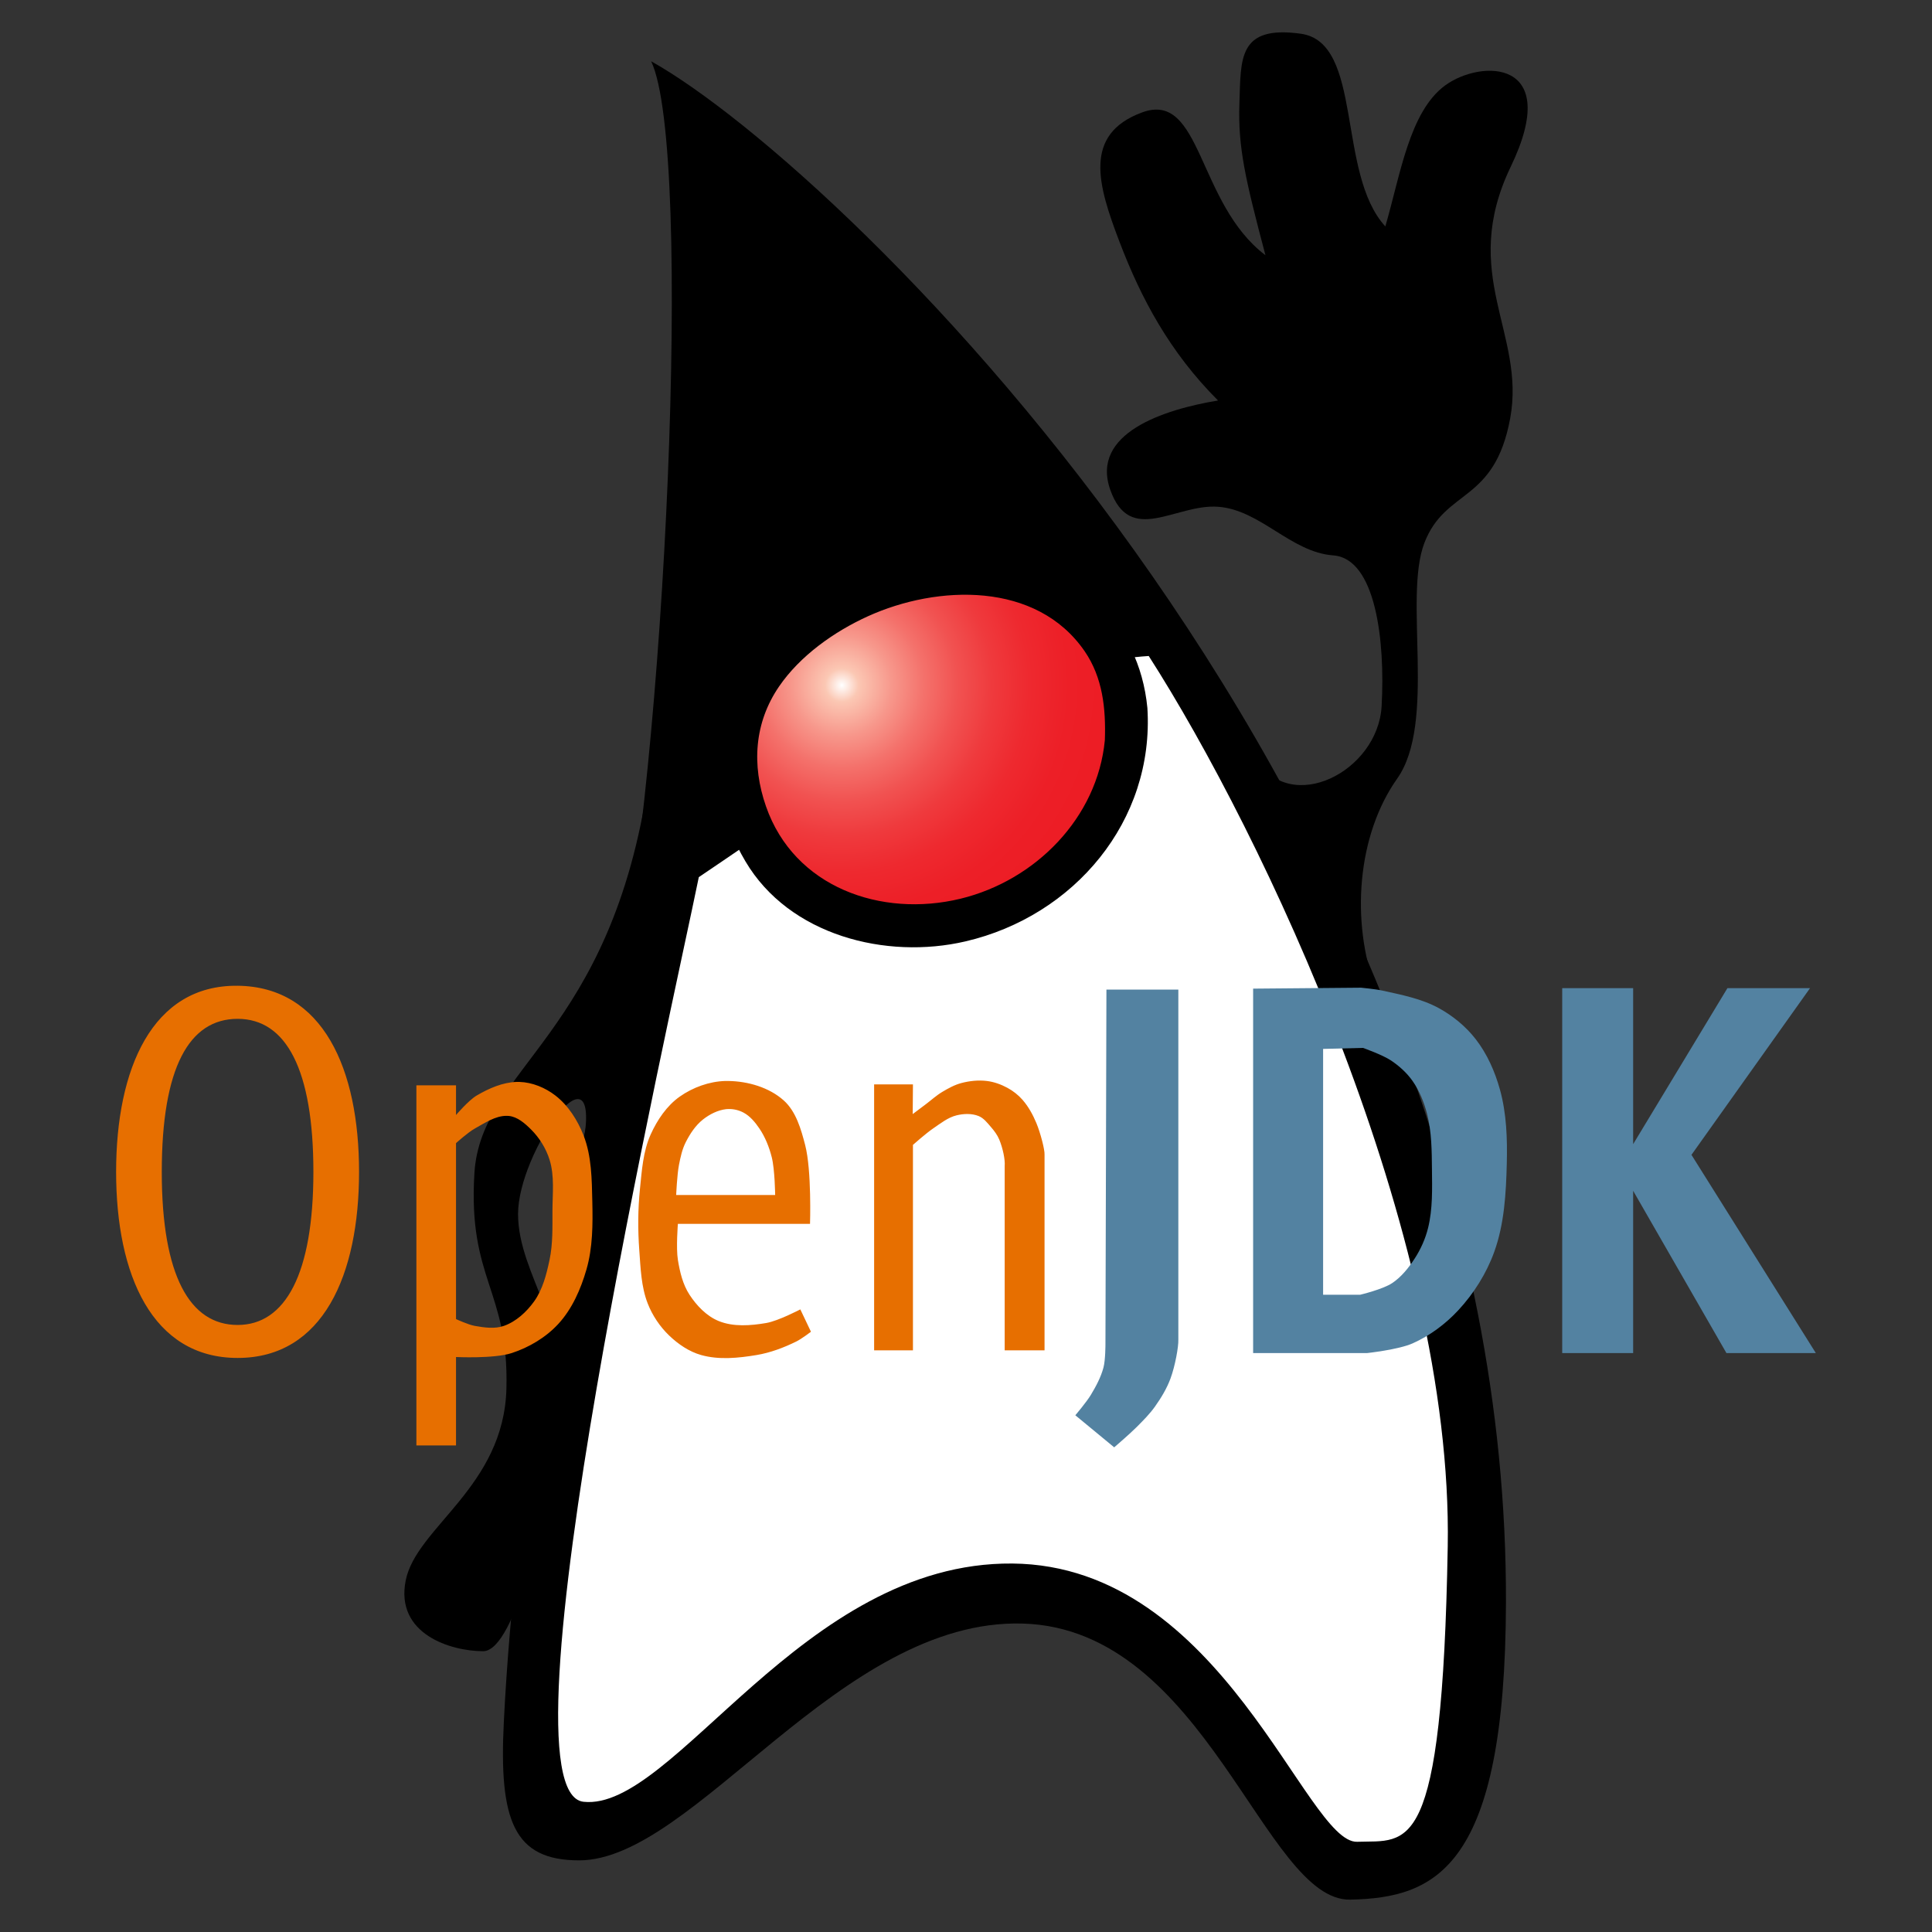 <?xml version="1.0" encoding="UTF-8" standalone="no"?><!DOCTYPE svg PUBLIC "-//W3C//DTD SVG 1.1//EN" "http://www.w3.org/Graphics/SVG/1.1/DTD/svg11.dtd"><svg xmlns="http://www.w3.org/2000/svg" height="64" version="1.1" viewBox="0 -227.498 634.643 634.643" width="64"><rect x="0" y="-227.498" width="634.643" height="634.643" fill="#333333" stroke="none"/><defs><radialGradient cx="86.63" cy="167.07" gradientTransform="matrix(1.659 0 0 1.659 132.82 -279.58)" gradientUnits="userSpaceOnUse" id="a" r="54.716"><stop offset="0" stop-color="#FFF"/><stop offset="0.06" stop-color="#FBC8B4"/><stop offset="0.071" stop-color="#FBC3B0"/><stop offset="0.183" stop-color="#F7978B"/><stop offset="0.299" stop-color="#F4716B"/><stop offset="0.42" stop-color="#F15251"/><stop offset="0.545" stop-color="#EF3A3D"/><stop offset="0.678" stop-color="#EE292F"/><stop offset="0.822" stop-color="#ED1F27"/><stop offset="1" stop-color="#ED1C24"/></radialGradient></defs><g transform="translate(-2e-5,-3.997129e-5)"><path clip-rule="evenodd" d="m213.9-207.36c13.981 29.274 4.541 233.71-11.828 305.4-16.369 71.813-32.738 163.1-36.562 239.93-1.673 32.738 3.345 45.642 24.733 45.642 37.757 0 85.669-79.575 145.77-77.784 60.22 1.792 79.337 91.285 107.54 90.688 28.199-0.598 50.9-10.395 51.138-97.499 0.84-260.01-217.09-470.77-280.78-506.38z" fill-rule="evenodd" stroke-width="1.659"/><path clip-rule="evenodd" d="m412.53 21.599c11.296 19.03 40.094 4.375 41.315-17.096s-1.934-48.54-15.875-49.559c-13.942-1.018-23.915-14.959-37.855-15.976-13.942-1.018-28.9 12.924-35.413-5.597-6.513-18.52 17.503-26.356 35.413-29.308-15.976-15.976-25.338-33.684-32.361-52.102-7.022-18.419-12.212-35.311 7.428-42.536s18.012 29.918 40.502 46.912c-6.614-25.033-9.057-35.413-8.548-49.965 0.509-14.552-0.509-25.644 20.148-22.795 20.658 2.849 11.702 45.794 27.781 63.296 4.885-16.587 7.836-37.651 19.64-46.301 11.804-8.65 38.67-8.853 21.573 26.661-17.096 35.515 4.986 54.748-0.203 82.733-5.19 27.984-21.268 22.896-28.188 40.908-6.92 18.012 4.071 59.022-8.955 77.441-13.025 18.419-15.366 46.708-6.92 69.3-25.94-24.203-39.48-75.998-39.48-75.998z" fill-rule="evenodd" stroke-width="1.413"/><path clip-rule="evenodd" d="m213.07 28.5c-12.307 84.356-55.082 94.391-57.232 129.4-2.151 35.009 11.351 38.354 10.514 70.735-0.836 32.38-29.632 45.522-33.096 63.088-3.465 17.564 14.816 23.18 25.449 23.18 10.634 0 21.268-46.599 25.569-76.231 4.301-29.632-14.099-47.077-14.099-67.389s26.646-57.472 21.746-24.852c22.105-34.889 32.621-79.338 21.148-117.93z" fill-rule="evenodd" stroke-width="1.659"/><path clip-rule="evenodd" d="m229.55 60.637c-9.32 45.642-67.509 300.51-37.875 303.73 29.632 3.226 71.81-78.859 140.87-78.262 69.18 0.597 96.422 92.001 113.27 91.405 16.847-0.597 27.959 5.974 29.752-97.02 1.792-102.99-61.056-234.55-98.215-292.5-50.423 3.226-104.67 43.613-147.8 72.646z" fill="#fff" fill-rule="evenodd" stroke-width="1.659"/><path d="m376.91 5.087c-2.758-28.535-23.909-46.446-51.271-50.825-26.426-4.23-55.195 8.294-73.695 26.794-20.807 20.807-21.637 49.749-7.069 74.4 14.373 24.323 46.212 32.361 72.292 26.278 35.688-8.322 62.061-39.536 59.742-76.646" stroke-width="1.659"/><path d="m363.76 15.711c-2.478 25.932-23.145 46.767-48.032 52.811-26.336 6.396-55.416-3.745-64.879-30.827-4.832-13.827-3.933-28.01 4.376-40.156 7.008-10.241 18.31-18.254 29.504-23.342 23.106-10.498 56.143-11.665 72.24 11.744 6.099 8.872 7.166 19.315 6.793 29.769" fill="url(#a)" stroke="#000" stroke-width="1.659"/></g><path d="m287.14 128.72v87.359h12.754v-67.494s4.291-3.811 6.659-5.418c2.425-1.646 4.828-3.595 7.675-4.289 2.34-0.571 4.985-0.665 7.223 0.226 1.684 0.67 2.876 2.243 4.063 3.612 1.082 1.247 2.104 2.604 2.736 4.129 1.138 2.746 1.977 6.559 1.778 8.738v60.496h13.093v-64.334c0.101-1.491-1.326-7.085-2.709-10.384-1.138-2.715-2.589-5.367-4.528-7.582-1.388-1.586-3.099-2.927-4.952-3.931-2.092-1.133-4.41-1.972-6.772-2.257-2.773-0.336-5.651-0.035-8.352 0.677-2.246 0.592-4.327 1.742-6.32 2.935-1.937 1.159-3.613 2.708-5.418 4.063-1.419 1.066-4.256 3.201-4.256 3.201l0.079-9.748zm-48.931-1.127c-5.257 0.165-10.603 2.101-14.888 5.112-4.284 3.01-7.423 7.688-9.581 12.458-2.503 5.533-2.898 11.836-3.52 17.877-0.687 6.677-0.714 13.418-0.224 20.112 0.432 5.89 0.615 12.014 2.765 17.514 1.537 3.931 3.995 7.608 7.039 10.531 2.966 2.849 6.571 5.313 10.531 6.425 5.84 1.64 12.201 0.994 18.184 0 4.548-0.755 8.967-2.429 13.101-4.469 1.72-0.849 4.777-3.184 4.777-3.184l-3.492-7.346s-7.22 3.791-11.173 4.469c-5.144 0.882-10.81 1.326-15.643-0.642-3.978-1.62-7.228-5.038-9.581-8.631-2.212-3.378-3.18-7.495-3.827-11.48-0.631-3.886 0-11.816 0-11.816h43.408s0.577-17.507-1.592-25.866c-1.363-5.252-3-11.042-7.039-14.665-4.785-4.292-11.757-6.307-18.184-6.397-0.349 0-0.711-0.011-1.062 0zm1.117 9.218c1.692-0.045 3.436 0.381 4.916 1.173 2.158 1.155 3.823 3.169 5.196 5.196 1.928 2.847 3.235 6.136 4.078 9.469 1.019 4.029 1.117 12.402 1.117 12.402h-32.514s0.286-6.653 0.922-9.916c0.496-2.547 1.057-5.146 2.235-7.458 1.414-2.776 3.199-5.498 5.643-7.43 2.193-1.734 4.902-3.103 7.682-3.408 0.238-0.026 0.485-0.022 0.726-0.028zm-69.61-8.91c-4.601 0.132-9.158 2.134-13.129 4.469-2.677 1.574-6.788 6.397-6.788 6.397v-9.749h-13.02v118.3h13.017v-29.05s12.46 0.602 18.268-1.285c5.729-1.861 11.252-5.153 15.335-9.581 4.55-4.933 7.381-11.431 9.246-17.877 2.078-7.182 2.1-14.872 1.927-22.346-0.168-7.297-0.213-14.908-2.877-21.704-1.95-4.975-5.019-9.831-9.246-13.101-3.33-2.576-7.607-4.356-11.816-4.469-0.307-0.01-0.615-0.01-0.922 0zm-3.324 11.145c0.246 0 0.479 0 0.726 0.028 2.852 0.273 5.317 2.446 7.346 4.469 2.74 2.732 4.906 6.223 6.061 9.916 1.687 5.391 0.959 11.251 0.95 16.9-0.01 5.33 0.151 10.762-0.95 15.978-1.008 4.777-2.258 9.753-5.112 13.715-2.477 3.439-5.892 6.578-9.888 7.989-3.01 1.063-6.437 0.554-9.581 0-2.147-0.378-6.145-2.235-6.145-2.235v-57.794s3.877-3.512 6.145-4.777c3.253-1.814 6.764-4.21 10.447-4.19zm-88.333-42.732c-28.104-0.32-39.917 27.382-39.917 61.142 0 33.763 11.812 61.118 39.916 61.118s39.888-27.354 39.888-61.118c0-33.763-11.784-60.826-39.888-61.146zm0 10.866c15.987 0 24.888 16.765 24.888 50.28s-9.221 50.28-24.888 50.28c-15.668 0-24.916-16.126-24.916-50.28 0-34.153 8.93-50.28 24.916-50.28z" fill="#e76f00" stroke-width="0.894"/><path d="m513.17 97.106h23.304v51.237l30.966-51.237h27.135l-38.947 54.749 40.862 65.124h-29.37l-30.646-53.312v53.312h-23.304zm-66.082-0.156-35.447 0.307v119.72h37.374s10.327-1.109 15-3.184c5.641-2.505 10.799-6.343 15-10.866 5.105-5.496 9.263-12.109 11.816-19.162 3.329-9.198 3.889-19.272 4.134-29.05 0.203-8.119-0.069-16.419-2.235-24.246-1.638-5.917-4.199-11.74-7.961-16.592-3.239-4.178-7.513-7.687-12.151-10.224-5.67-3.1-12.211-4.355-18.52-5.754-2.307-0.512-7.011-0.95-7.011-0.95zm0.642 19.777s6.439 2.276 9.246 4.162c2.686 1.805 5.18 4.055 7.039 6.704 2.272 3.237 3.792 7.036 4.777 10.866 1.515 5.897 1.528 12.096 1.592 18.184 0.067 6.399 0.261 12.946-1.257 19.162-0.882 3.611-2.438 7.083-4.469 10.196-1.975 3.027-4.338 5.984-7.346 7.989-3.109 2.072-10.531 3.827-10.531 3.827h-12.15v-80.76zm-84.28-19.145h23.623v114.92c0.094 2.404-1.062 8.693-2.554 12.769-1.211 3.31-3.07 6.382-5.108 9.258-1.732 2.444-3.873 4.58-5.986 6.704-2.351 2.364-7.422 6.704-7.422 6.704l-12.769-10.535s3.661-4.296 5.108-6.704c1.705-2.836 3.307-5.818 4.15-9.018 0.646-2.453 0.638-7.582 0.638-7.582z" fill="#5382a1" stroke-width="0.894"/></svg>